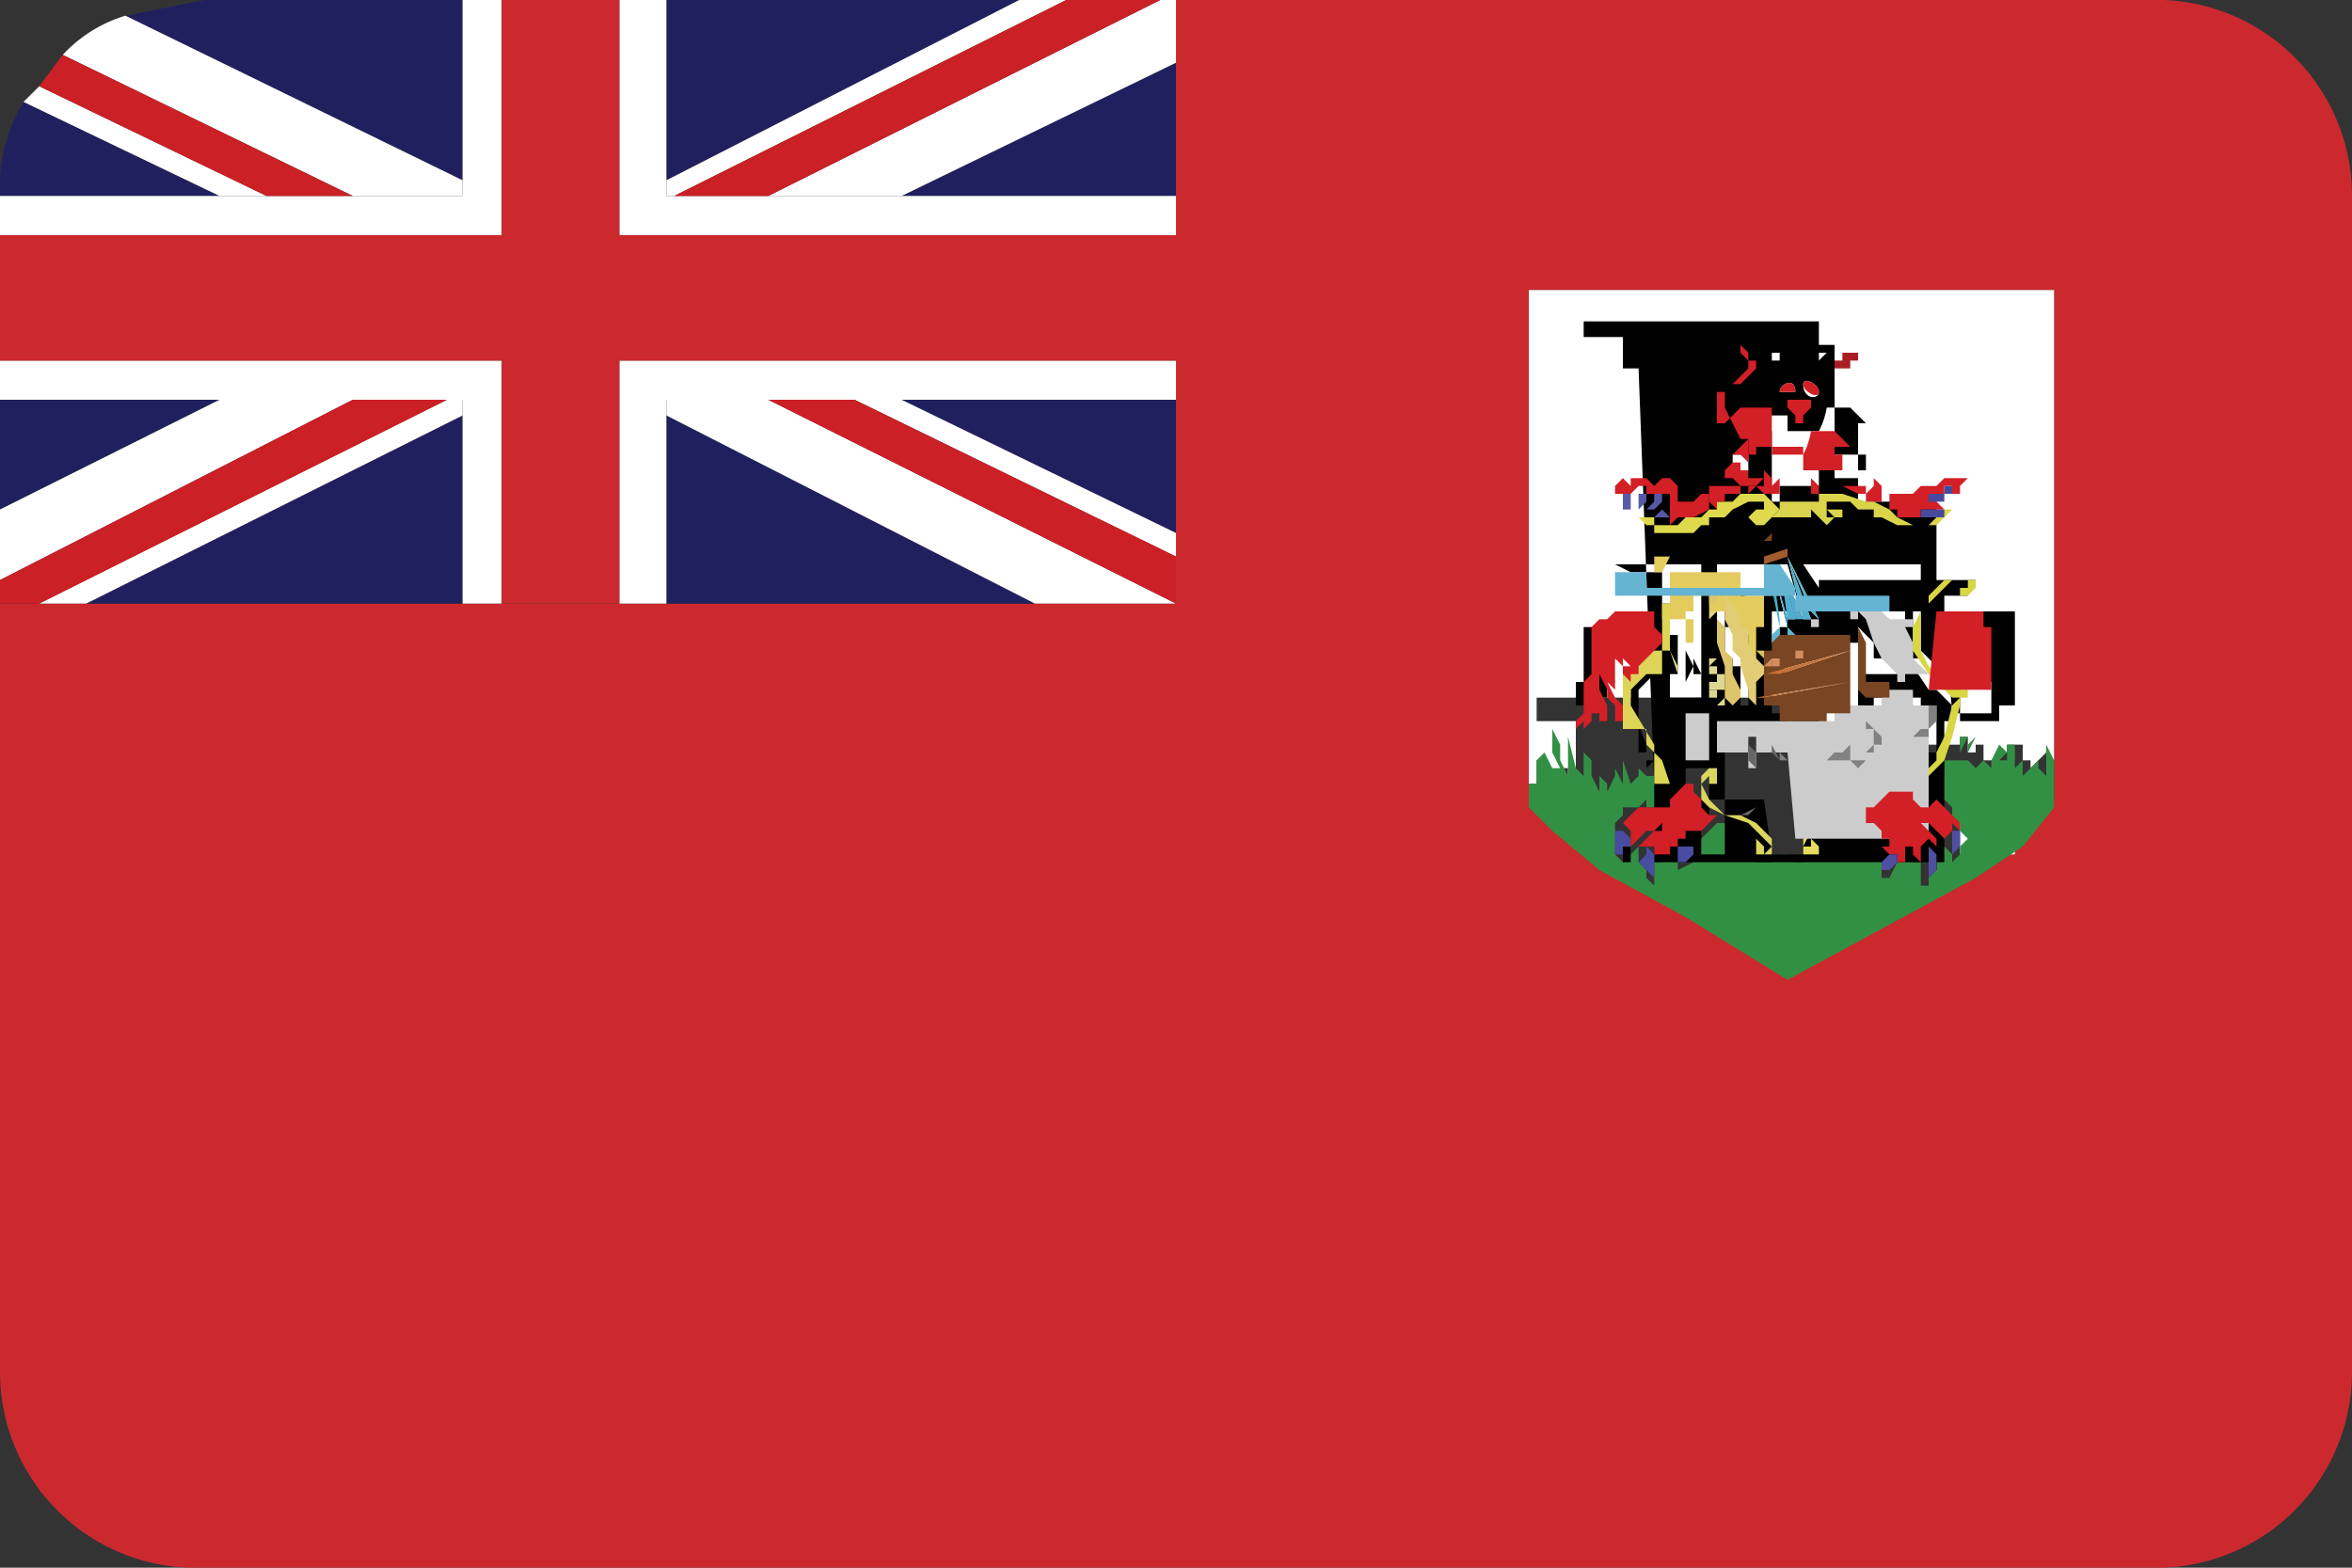 <svg xmlns="http://www.w3.org/2000/svg" viewBox="0 0 30 20"><rect x="0" y="0" width="30" height="20" fill="#333333" stroke="none"/><defs><style>.cls-1{fill:#cb292e;}.cls-2{fill:#21205f;}.cls-3{fill:#fff;}.cls-4{fill:#cb2026;}.cls-5{fill:#329044;}.cls-6{fill:#010101;}.cls-7{fill:#d31f26;}.cls-8{fill:#fffcfd;}.cls-9{fill:#a91e22;}.cls-10{fill:#5758a6;}.cls-11{fill:#dfda4d;}.cls-12{fill:#d9d34e;}.cls-13{fill:#dad44b;}.cls-14{fill:#48499d;}.cls-15{fill:#e4cb5e;}.cls-16{fill:#dcc56a;}.cls-17{fill:#e2cc75;}.cls-18{fill:#ddd458;}.cls-19{fill:#dbd55e;}.cls-20{fill:#e6dd5e;}.cls-21{fill:#d8d642;}.cls-22{fill:#cdcccc;}.cls-23{fill:#504ea0;}.cls-24{fill:#494ca0;}.cls-25{fill:#794522;}.cls-26{fill:#76411c;}.cls-27{fill:#a15b2c;}.cls-28{fill:#44b3cb;}.cls-29{fill:#51aece;}.cls-30{fill:#50afce;}.cls-31{fill:#51abce;}.cls-32{fill:#50b0ce;}.cls-33{fill:#50b3cd;}.cls-34{fill:#65b4d2;}.cls-35{fill:#676767;}.cls-36{fill:#818181;}.cls-37{fill:#989898;}.cls-38,.cls-40{fill:none;stroke-linecap:round;stroke-linejoin:round;stroke-width:0;}.cls-38{stroke:#e3d67e;}.cls-39{fill:#ddd791;}.cls-40{stroke:#fffcfd;}.cls-41{fill:#c87237;}.cls-42{fill:#d18d5f;}.cls-43{fill:#5eb8d3;}.cls-44{fill:#e3d67e;}.cls-45{fill:#d2c55f;}.cls-46{fill:#d2c75f;}.cls-47{fill:#d3c960;}</style></defs><title>bm</title><g id="Layer_81" data-name="Layer 81"><path class="cls-1" d="M27.4,0H15V7.7H0v9.8A2.5,2.5,0,0,0,2.6,20H27.4A2.5,2.5,0,0,0,30,17.5V2.5A2.5,2.5,0,0,0,27.4,0ZM26.2,10.2h0l-.4.5-.6.4-2.4,1.3-1.3-.8-1.1-.6-.6-.5-.3-.3h0V3.7h6.7Z"/><path class="cls-2" d="M5.9,0H2.6L1.6.2,5.9,2.3Z"/><polygon class="cls-2" points="15 2.5 15 0.8 11.5 2.5 15 2.5"/><polygon class="cls-2" points="0 5.1 0 6.5 2.8 5.1 0 5.1"/><polygon class="cls-2" points="1.1 7.7 5.9 7.7 5.9 5.3 1.1 7.7"/><polygon class="cls-2" points="15 6.8 15 5.1 11.5 5.1 15 6.8"/><path class="cls-2" d="M.3,1.3A2.1,2.1,0,0,0,0,2.5H2.8Z"/><polygon class="cls-2" points="13 0 8.5 0 8.5 2.3 13 0"/><polygon class="cls-2" points="8.5 7.7 13.2 7.7 8.5 5.3 8.5 7.7"/><path class="cls-3" d="M3.4,2.5.5,1.1l-.2.2L2.8,2.5Z"/><polygon class="cls-3" points="8.5 5.1 8.5 5.3 13.2 7.7 15 7.7 9.8 5.1 8.5 5.1"/><polygon class="cls-3" points="2.8 5.1 0 6.5 0 7.4 4.5 5.1 2.8 5.1"/><path class="cls-3" d="M5.9,2.5V2.3L1.6.2A1.8,1.8,0,0,0,.8.7L4.5,2.5Z"/><polygon class="cls-3" points="8.5 2.5 8.6 2.5 13.6 0 13 0 8.5 2.3 8.5 2.5"/><polygon class="cls-3" points="5.9 5.1 5.7 5.1 0.5 7.7 1.1 7.7 5.9 5.3 5.9 5.1"/><polygon class="cls-3" points="10.9 5.1 15 7.1 15 6.8 11.5 5.1 10.9 5.1"/><polygon class="cls-3" points="11.5 2.5 15 0.8 15 0 14.8 0 9.8 2.5 11.5 2.5"/><polygon class="cls-3" points="7.9 3 15 3 15 2.5 11.5 2.5 9.8 2.5 8.6 2.5 8.5 2.5 8.5 2.3 8.5 0 7.9 0 7.9 3"/><polygon class="cls-3" points="7.9 4.6 7.9 7.7 8.5 7.7 8.5 5.3 8.5 5.1 9.8 5.1 10.9 5.1 11.5 5.1 15 5.1 15 4.6 7.9 4.6"/><path class="cls-3" d="M6.4,3V0H5.9V2.5H0V3Z"/><polygon class="cls-3" points="4.5 5.1 5.7 5.1 5.9 5.1 5.9 5.3 5.9 7.7 6.4 7.7 6.4 4.6 0 4.6 0 5.1 2.8 5.1 4.5 5.1"/><polygon class="cls-1" points="6.4 4.6 6.4 7.7 7.9 7.7 7.9 4.6 15 4.6 15 3 7.9 3 7.9 0 6.4 0 6.4 3 0 3 0 4.6 6.4 4.6"/><polygon class="cls-4" points="5.7 5.1 4.5 5.1 0 7.4 0 7.7 0.5 7.7 5.7 5.1"/><polygon class="cls-4" points="9.8 5.1 15 7.7 15 7.1 10.9 5.1 9.8 5.1"/><polygon class="cls-4" points="9.8 2.5 14.8 0 13.6 0 8.6 2.5 9.8 2.5"/><path class="cls-4" d="M4.5,2.5.8.7l-.3.4L3.4,2.5Z"/><path class="cls-3" d="M19.5,10.2h0V10h.1V9.7h.1v.2h.1v.1h0v.1h.1V9.6h.1V9.5h-.1v.3h.1V9.5h0V10h.1V9.2h-.5V8.9h3.4v.2h.2v.2H24v.2h1v.2h0v.2h.1v.2h.4v.2h.2v.6H25v.4H25V9.4h.1v.2h.1V9.5h.1v.2h.2V9.4h0v.2h.1V9.5h.2v.2h.1V9.6h0v.2l.2-.2v.1h.1v.3h0V3.7H19.5Z"/><polygon class="cls-5" points="26.1 9.5 26.1 9.7 26.1 9.9 26 9.8 26 9.5 26 9.7 25.8 9.9 25.8 9.7 25.8 9.6 25.8 9.4 25.8 9.7 25.7 9.8 25.7 9.8 25.7 9.6 25.7 9.5 25.6 9.5 25.6 9.6 25.6 9.6 25.6 9.7 25.6 9.7 25.5 9.7 25.6 9.6 25.5 9.5 25.5 9.4 25.5 9.5 25.4 9.7 25.4 9.8 25.3 9.7 25.3 9.5 25.3 9.4 25.3 9.7 25.2 9.8 25.2 9.8 25.1 9.7 25.1 9.6 25.2 9.4 25.1 9.5 25.1 9.7 25 9.7 25 9.6 25.1 9.4 25 9.4 25 9.7 24.9 9.7 24.8 9.7 24.8 9.7 24.8 9.7 24.8 9.8 24.8 9.9 24.7 10 24.6 10 24.5 10.1 24.5 10.1 24.4 10.1 24.4 10.1 24.5 10.2 24.5 10.2 24.6 10.3 24.6 10.3 24.6 10.2 24.7 10.2 24.8 10.2 24.9 10.3 24.9 10.3 24.9 10.4 24.9 10.4 25 10.5 25 10.6 25.1 10.7 25 10.8 25 10.9 24.9 11 24.9 11 24.9 10.9 24.8 10.8 24.7 10.8 24.7 10.8 24.7 10.9 24.7 10.9 24.7 11 24.7 11.1 24.6 11.2 24.6 11.3 24.5 11.3 24.5 11.2 24.5 11.1 24.5 11 24.4 11 24.4 10.9 24.4 10.9 24.3 10.9 24.3 11 24.3 11 24.2 11 24.1 11.2 24 11.2 24 11.1 24 11 24 10.9 24 10.9 24 10.8 24.1 10.8 24 10.8 24 10.7 23.9 10.7 23.9 10.6 23.8 10.6 23.8 10.5 23.7 10.5 23.7 10.4 23.7 10.4 23.6 10.5 23.5 10.5 23.5 10.5 23.4 10.5 23.2 10.6 23.1 10.7 23.1 10.7 23.2 10.7 23.2 10.7 23.3 10.8 23.3 10.8 23.2 10.8 23.2 10.9 23.2 10.9 23.1 10.9 23 10.9 23 11 23 11 22.9 11 22.8 10.9 22.7 10.9 22.7 11 22.6 10.9 22.6 11 22.4 11 22.4 10.9 22.4 10.8 22.4 10.7 22.4 10.7 22.5 10.7 22.5 10.7 22.5 10.7 22.5 10.6 22.4 10.6 22.4 10.6 22.3 10.6 22.2 10.6 22.1 10.5 21.9 10.5 21.8 10.6 21.8 10.6 21.7 10.7 21.7 10.7 21.6 10.7 21.6 10.7 21.6 10.7 21.6 10.7 21.6 10.8 21.6 10.8 21.6 10.9 21.6 11 21.4 11.1 21.4 11.1 21.4 11.1 21.4 11 21.4 11 21.4 10.9 21.3 10.9 21.3 10.9 21.3 10.9 21.3 10.9 21.3 10.9 21.2 11 21.1 11 21.1 11 21.1 11.2 21.1 11.3 21 11.2 21 11.1 20.9 11 20.9 10.9 20.9 10.9 20.9 10.8 20.8 10.9 20.8 10.8 20.7 10.9 20.7 11 20.7 11 20.7 11 20.6 10.9 20.6 10.8 20.6 10.7 20.6 10.6 20.6 10.6 20.6 10.5 20.7 10.4 20.7 10.4 20.7 10.3 20.8 10.3 20.8 10.3 20.9 10.3 21 10.2 21 10.3 21.1 10.3 21.2 10.3 21.3 10.3 21.3 10.2 21.3 10.1 21.4 10.1 21.4 10 21.2 10 21.1 10 21.1 9.9 21 9.9 21 9.9 20.9 9.8 20.9 9.9 20.8 10 20.7 9.7 20.7 10 20.6 9.8 20.6 9.5 20.6 9.5 20.6 9.7 20.6 9.9 20.5 10.1 20.5 10 20.4 9.9 20.4 9.6 20.4 9.5 20.4 9.7 20.4 9.9 20.4 10.1 20.3 9.9 20.3 9.7 20.2 9.6 20.2 9.8 20.2 9.9 20.1 9.8 20 9.4 20 9.7 20 9.8 20 9.9 19.9 9.7 19.9 9.5 19.8 9.3 19.8 9.6 19.9 9.8 19.8 9.8 19.8 9.8 19.7 9.6 19.7 9.4 19.7 9.6 19.6 9.7 19.6 9.9 19.6 10 19.5 10 19.5 10.2 19.5 10.3 19.8 10.6 20.4 11.1 21.5 11.7 22.8 12.5 25.2 11.2 25.8 10.8 26.2 10.3 26.2 10.2 26.2 9.7 26.1 9.5"/><path class="cls-6" d="M21.1,10h0V11h3V11h.7V9.2h.6V8.7h-.2V8.3h-.4V7.4h-.1V7.1h0V6.4h-1V6.1h-.3V4.4h-.2V4.1H20.2v.2h.5v.4h.2Zm-.3.3h0Zm0,.5h-.1V11h.1Zm.3.2Zm.5-.1h0Zm.2-.4h0Zm.8.4h-.9V10h0v.2h.8ZM21.5,9.8h.3v.5h0v.2h-.3Zm.3-2.1Zm0-.1Zm0,.1Zm0,.1Zm0,0Zm1.3,0-.3-.7.4.8Zm.1.2Zm-.5-.8.3.7h-.1Zm.2.8h0Zm-.1,0-.2-.8.2.7Zm0,0h0Zm0,0Zm0-.1V7.2l.2.7ZM23,8Zm0-.1-.2-.8.3.8Zm.1.1h0Zm-.3-.9h0Zm-.2.1v.7h0V7.3Zm.1.8h0Zm0,.2h1v.8h-.3v.2h-.6V9.1h-.2V8.7h.2Zm1,.3V8h0l.2.2v.2h.3v.2h-.4V8.6Zm.2-.7h.4v.4l.2.2h-.4L24,8.4h0V7.9h.1Zm-.3.1h0Zm0-.1Zm0,.1Zm-.1,0Zm0,0h0Zm-.1,0h0Zm-.1.1Zm-.1-.1h0Zm-.9.1h0Zm0,0Zm0,.1h0Zm.1.1Zm.1.1Zm0,0Zm0-.1Zm-.1-.1Zm0,0Zm0-.1h0Zm-.1,0Zm0-.1Zm0,0Zm-.1-.1Zm-.1-.1Zm.1.1Zm0,0Zm0,.1h0Zm.1,0h0Zm-.1-.1Zm0,0Zm0-.1Zm0,0Zm-.1-.1h0Zm.1.3h.1v.4h0V9h-.1V8.5h-.1V7.9h0V7.6h.1ZM22,8h.1v.4H22V8.6h0V8h-.1V7.5h.1v.3Zm-.2-.1h0Zm0-.1Zm.1.2h0Zm0,0Zm-.1.1Zm0,0Zm0,.2Zm0-.2h0Zm.1,0Zm0,.1Zm0,.1Zm-.1.5h0Zm0,0h0Zm.1-.1h0Zm0-.1Zm0-.1Zm0,0Zm0-.1h0Zm-.1.3Zm0,.2h0Zm.1.1Zm0,0h0Zm0-.2h0Zm.1,0Zm0,.1Zm0,0h0Zm-.2-1.1Zm0-.1Zm0,0Zm0-.1h0Zm0,.3Zm0,0h0Zm0,.1Zm0,0Zm0,.2Zm0,.2Zm0,0h0Zm0,.1h0Zm0,.1h0ZM23,10.9H22V9.7h0V9.3h1.3V9.2h.6v.2h0V8.9h.6V9h.2v.2h0v.4H23Zm1.7-2.1h0Zm-1.1,1.6h-.1l-.3.2h-.1v.2h.7l.2-.2h-.1Zm.5.7Zm.6,0h-.1V11h.1Zm.3-.4h0Zm-.6-.5h-.5l.2-.2h.3Zm.4-2.4h.9V9h-.2V9h0v.2h-.1V9.1h-.5Zm.4-.4h-.4l-.2.2h-.1v.7l.2.2H25v.7h-.1l-.2.2h0l.2-.2h0V9h0l-.2-.2h-.1l-.2-.3V7.8h.1l.2-.2h.4Zm-.1-1.2h0Zm-1,.2h0Zm.9,0Zm-1.7.2Zm-.2-.1h0Zm-.6.1Zm-1.6-.1h0V6.3h0Zm.3-.1h0Zm.1.2ZM22.5,6Zm.6.3h0Zm1.4.3Zm.3-.1h0Zm.1,0V6.3h0Zm-1-.3Zm-.1,0h0Zm-.1-1.7Zm-1.5-.1h0Zm.6.7ZM22.7,5c0-.1.2-.2.2,0Zm.3-.1c0-.1.2,0,.2.1S23,5.1,23,4.9Zm-.9,0Zm-.1.8h.2V5.3h-.1v.2h.1l.2-.2h.4v.2h.4a1,1,0,0,0,.1-.3h.3l.2.2h-.2V5.1h0v.2h.1V6h.1V5.8h-.4V5.7h0V6h-.2v0h0v.2h-.5v.2h-.1V5.5H22Zm.1.1h.2v.2h-.2ZM22,6h0Zm-.2.2h0Zm-1.1.1h0Zm0,.2h0Zm-.1.7h3.9v.2H23.2V7.5l-.2-.3h-.2v0h0v.4h-.3v.2h.3V8h-.1v.2h-.1V7.8h-.1L22,7.4h-.1V7.2h-.2V8.9h-.2v0h-.2V8.6h.1V7.7h-.2V7.2h0V7.3h-.4Zm1.9-.3h0ZM20.6,8.7h-.1v.2h-.1V9h-.2v0h-.1V8.7h.1V8h.8V8h-.6v.2h0ZM21,9.8V9.6h-.1V9.2h0V8.8h0l.3-.3h.1V8.3h0V8h0V7.7h.1v.2h0v.2h-.1v.2H21l-.2.2h0V9l.2.5v.2h.1Z"/><path class="cls-7" d="M22.9,5c0-.2-.2-.1-.2,0Z"/><path class="cls-7" d="M23.2,5c0-.1-.2-.2-.2-.1S23.2,5.1,23.2,5Z"/><path class="cls-7" d="M22.3,4.5Zm.3,0Z"/><path class="cls-6" d="M22.6,4.6Zm.5,0Zm-.4-.1Z"/><polygon class="cls-8" points="22.7 4.6 22.7 4.6 22.8 4.6 22.8 4.6 22.8 4.6 22.8 4.6 22.7 4.6 22.7 4.5 22.7 4.5 22.7 4.5 22.6 4.5 22.6 4.6 22.7 4.6"/><polygon class="cls-8" points="23.2 4.6 23.3 4.5 23.3 4.5 23.2 4.5 23.2 4.5 23.2 4.5 23.2 4.5 23.2 4.5 23.2 4.6 23.1 4.6 23.1 4.6 23.1 4.6 23.1 4.6 23.2 4.6"/><polygon class="cls-7" points="22.2 4.9 22.2 4.9 22.3 4.8 22.3 4.8 22.3 4.8 22.4 4.7 22.4 4.8 22.4 4.8 22.4 4.7 22.5 4.7 22.4 4.7 22.4 4.7 22.4 4.6 22.4 4.6 22.3 4.6 22.3 4.5 22.3 4.5 22.3 4.5 22.2 4.4 22.2 4.4 22.2 4.5 22.2 4.5 22.2 4.5 22.2 4.5 22.2 4.5 22.3 4.6 22.3 4.6 22.3 4.6 22.3 4.6 22.3 4.7 22.3 4.7 22.3 4.7 22.2 4.8 22.2 4.8 22.1 4.9 22.1 4.9 22.1 4.9 22.1 4.8 22.1 4.8 22.1 4.8 22.1 4.8 22.1 4.9 22.1 4.9 22.1 4.9 22.2 4.9 22.2 4.9"/><polygon class="cls-9" points="23.5 4.5 23.5 4.6 23.5 4.6 23.4 4.6 23.4 4.7 23.4 4.7 23.5 4.7 23.5 4.7 23.5 4.7 23.6 4.7 23.6 4.7 23.6 4.7 23.6 4.7 23.6 4.6 23.7 4.6 23.7 4.6 23.7 4.6 23.7 4.5 23.7 4.5 23.7 4.5 23.6 4.5 23.5 4.5"/><polygon class="cls-7" points="22.7 5.2 22.8 5.2 22.8 5.2 22.8 5.2 22.9 5.3 22.9 5.3 22.9 5.4 22.9 5.4 23 5.4 23 5.3 23 5.3 23 5.3 23 5.2 23 5.3 23.1 5.2 23.1 5.2 23.1 5.2 23.1 5.1 23.1 5.1 23 5.1 23 5.1 22.9 5.1 22.9 5.1 22.8 5.1 22.8 5.1 22.8 5.2 22.7 5.2"/><path class="cls-7" d="M22.2,5.6h.1v.2h.1V5.7H23V6h0v0h.2V5.8h0V6h.4V6h-.1V5.8h-.1V5.5h0v.2h.2l-.2-.2h-.3a1,1,0,0,1-.1.3h-.4V5.2h-.4l-.2.2h-.1V5h.1v.2h0Z"/><polygon class="cls-7" points="20.7 6.3 20.7 6.3 20.8 6.3 20.8 6.3 20.8 6.3 20.9 6.2 21 6.2 21 6.2 21 6.3 21 6.3 21.1 6.3 21.1 6.3 21.1 6.3 21.2 6.3 21.2 6.3 21.3 6.3 21.3 6.3 21.3 6.4 21.2 6.4 21.2 6.4 21.3 6.4 21.3 6.5 21.2 6.5 21.2 6.5 21.3 6.5 21.3 6.6 21.3 6.6 21.3 6.7 21.3 6.7 21.4 6.6 21.5 6.6 21.6 6.6 21.8 6.5 21.8 6.4 21.8 6.4 21.8 6.3 21.7 6.3 21.6 6.4 21.4 6.4 21.4 6.3 21.4 6.2 21.3 6.1 21.3 6.1 21.2 6.1 21.2 6.1 21.1 6.2 21.1 6.2 21 6.1 20.9 6.1 20.9 6.1 20.8 6.1 20.8 6.2 20.8 6.2 20.7 6.1 20.7 6.1 20.6 6.2 20.6 6.2 20.6 6.2 20.6 6.3 20.6 6.3 20.6 6.3 20.7 6.3 20.7 6.3 20.7 6.3"/><polygon class="cls-10" points="20.8 6.5 20.8 6.4 20.8 6.3 20.8 6.3 20.7 6.3 20.7 6.4 20.7 6.4 20.7 6.4 20.7 6.5 20.8 6.5 20.8 6.5"/><polygon class="cls-10" points="21 6.3 21 6.3 20.9 6.3 20.9 6.3 20.9 6.5 20.9 6.5 21 6.4 21 6.3"/><polygon class="cls-10" points="21.2 6.3 21.2 6.3 21.1 6.3 21.1 6.4 21 6.5 21 6.5 21.1 6.5 21.2 6.4 21.2 6.4 21.2 6.3 21.2 6.3"/><polygon class="cls-10" points="21.1 6.6 21.1 6.6 21.1 6.6 21.2 6.6 21.2 6.6 21.3 6.6 21.3 6.6 21.3 6.6 21.2 6.5 21.2 6.5 21.1 6.6"/><polygon class="cls-11" points="22.5 6.5 22.4 6.5 22.4 6.5 22.4 6.5 22.3 6.6 22.4 6.7 22.4 6.7 22.5 6.7 22.5 6.7 22.6 6.6 22.7 6.5 22.6 6.4 22.6 6.4 22.5 6.3 22.5 6.3 22.3 6.3 22.2 6.3 22.2 6.3 22.1 6.4 22 6.4 21.9 6.4 21.9 6.5 21.9 6.5 21.8 6.5 21.7 6.6 21.6 6.6 21.5 6.6 21.4 6.7 21.3 6.7 21.2 6.7 21.2 6.7 21.1 6.7 21.1 6.6 21 6.6 21 6.6 20.9 6.6 20.9 6.6 20.9 6.6 21 6.7 21.1 6.7 21.1 6.8 21.2 6.8 21.3 6.8 21.4 6.8 21.5 6.8 21.6 6.8 21.7 6.7 21.7 6.7 21.8 6.7 21.8 6.6 21.9 6.6 22 6.6 22.1 6.5 22.3 6.4 22.4 6.4 22.5 6.4 22.5 6.4 22.5 6.5 22.5 6.5 22.5 6.6 22.5 6.6 22.5 6.6 22.5 6.5 22.5 6.5"/><polygon class="cls-7" points="21.8 6.4 21.9 6.5 21.9 6.4 21.9 6.4 22 6.4 22 6.4 22 6.3 22.1 6.3 22.1 6.3 22.2 6.3 22.2 6.3 22.2 6.2 22.1 6.2 22 6.2 22 6.2 21.9 6.2 21.9 6.2 21.8 6.2 21.8 6.3 21.8 6.4 21.8 6.4"/><polygon class="cls-7" points="22.2 6.2 22.3 6.2 22.3 6.2 22.4 6.2 22.5 6.1 22.5 6.1 22.5 6.1 22.4 6.1 22.3 6.1 22.3 6 22.2 6 22.2 6 22.2 5.9 22.2 5.9 22.1 5.9 22.1 5.9 22 6 22 6.1 22.1 6.1 22.2 6.2"/><polygon class="cls-7" points="22.2 5.8 22.3 5.9 22.3 5.9 22.3 5.7 22.3 5.7 22.3 5.7 22.3 5.6 22.3 5.6 22.2 5.7 22.1 5.8 22.1 5.8 22.1 5.8 22.1 5.8 22.1 5.8 22.2 5.8"/><polygon class="cls-7" points="22.5 6.1 22.5 6.2 22.4 6.2 22.4 6.2 22.3 6.2 22.3 6.3 22.4 6.2 22.5 6.3 22.5 6.3 22.6 6.3 22.7 6.3 22.8 6.3 22.7 6.3 22.7 6.2 22.7 6.2 22.7 6.1 22.6 6.2 22.6 6.1 22.6 6.1 22.6 6.1 22.5 6 22.5 6 22.5 6 22.5 6 22.5 6.1 22.5 6.1 22.5 6.1"/><polygon class="cls-12" points="23.1 6.4 22.7 6.4 22.7 6.5 22.6 6.6 22.7 6.6 22.8 6.6 22.9 6.6 22.9 6.6 23 6.6 23.1 6.6 23.1 6.6 23.1 6.5 23.1 6.5 23.1 6.4 23.1 6.4"/><polygon class="cls-7" points="23.2 6.3 23.2 6.2 23.2 6.2 23.2 6.2 23.1 6.1 23.1 6.1 23.1 6.2 23.1 6.3 23.2 6.3 23.2 6.3"/><polygon class="cls-7" points="23.8 6.2 23.7 6.2 23.6 6.2 23.6 6.2 23.6 6.2 23.5 6.2 23.7 6.3 23.7 6.3 23.8 6.3 23.8 6.3 23.8 6.2 23.8 6.1 23.8 6.1 23.8 6.2"/><polygon class="cls-7" points="23.8 6.3 23.8 6.3 23.8 6.4 23.8 6.4 24 6.4 24 6.3 24 6.3 24 6.2 24 6.2 23.9 6.1 23.9 6.2 23.9 6.2 23.8 6.3 23.8 6.3"/><polygon class="cls-7" points="24.1 6.5 24.2 6.5 24.2 6.6 24.2 6.6 24.3 6.6 24.3 6.6 24.4 6.6 24.5 6.6 24.5 6.6 24.5 6.5 24.5 6.5 24.5 6.5 24.5 6.5 24.5 6.4 24.5 6.4 24.5 6.5 24.6 6.5 24.6 6.5 24.7 6.5 24.7 6.5 24.8 6.5 24.8 6.5 24.7 6.4 24.7 6.4 24.6 6.4 24.6 6.3 24.7 6.3 24.7 6.3 24.8 6.3 24.8 6.3 24.8 6.2 24.9 6.2 24.9 6.2 24.9 6.3 24.9 6.3 25 6.3 25 6.3 25 6.3 25 6.3 25 6.3 25 6.2 25.1 6.1 25.1 6.2 25.1 6.1 25.1 6.1 25 6.1 24.9 6.1 24.8 6.1 24.7 6.2 24.6 6.2 24.6 6.2 24.5 6.2 24.4 6.3 24.4 6.3 24.2 6.3 24.1 6.3 24.1 6.4 24.1 6.4 24.1 6.5 24.1 6.5"/><polygon class="cls-13" points="23.3 6.4 23.4 6.4 23.4 6.4 23.5 6.4 23.6 6.4 23.7 6.5 23.7 6.5 23.8 6.5 23.9 6.5 23.9 6.6 24 6.6 24.2 6.7 24.3 6.7 24.4 6.7 24.6 6.7 24.7 6.7 24.7 6.7 24.7 6.7 24.8 6.6 24.9 6.5 24.9 6.5 24.8 6.5 24.7 6.6 24.7 6.6 24.6 6.7 24.5 6.7 24.4 6.7 24.4 6.7 24.2 6.6 24.1 6.5 23.9 6.4 23.8 6.4 23.5 6.3 23.4 6.3 23.3 6.3 23.2 6.3 23.2 6.4 23.1 6.4 23.1 6.5 23.2 6.6 23.2 6.6 23.3 6.7 23.4 6.6 23.5 6.6 23.5 6.5 23.4 6.5 23.3 6.5 23.3 6.5 23.3 6.5 23.4 6.6 23.4 6.5 23.4 6.5 23.4 6.6 23.3 6.6 23.3 6.6 23.3 6.5 23.3 6.5 23.3 6.4"/><polygon class="cls-14" points="24.6 6.6 24.6 6.6 24.7 6.6 24.8 6.6 24.8 6.5 24.7 6.5 24.6 6.5 24.6 6.5 24.5 6.5 24.5 6.6 24.5 6.6 24.6 6.6 24.6 6.6"/><path class="cls-14" d="M25,6.2Z"/><polygon class="cls-14" points="24.9 6.4 24.9 6.3 24.9 6.3 24.9 6.2 24.8 6.2 24.8 6.3 24.9 6.3 24.9 6.5 24.9 6.4 24.9 6.4"/><polygon class="cls-14" points="24.8 6.4 24.8 6.3 24.8 6.3 24.7 6.3 24.7 6.3 24.6 6.3 24.6 6.4 24.7 6.4 24.8 6.4 24.8 6.5 24.8 6.5 24.8 6.4 24.8 6.4"/><path class="cls-15" d="M21.3,7.1h-.2v.2h.2v.4h-.1v.2h.2v0h.2V7.6h.2v.2H22l.2.3h.1v.4h.1V8h.1V7.6h-.3V7.3h-1Zm-.1.3h0Zm.2,1.1v.1h0Zm1.1-.4v0Zm-.9-.3h0V7.4h0V8h0v.2h-.1V8.4h0V8.3h0V7.8h0Z"/><polygon class="cls-16" points="21.9 7.6 21.8 7.5 21.8 7.7 21.9 7.7 21.9 7.8 21.9 7.9 21.9 8 21.9 8.2 22 8.5 22 8.6 22 8.8 22 8.9 22 8.9 22.1 9 22.1 9 22.1 9 22.2 8.9 22.2 8.9 22.2 8.8 22.1 8.6 22.1 8.4 22 8.3 22 8.2 22 8.1 22 8 21.9 7.9 21.9 7.6"/><polygon class="cls-17" points="22 7.6 22 7.5 21.9 7.5 21.9 7.5 22 7.6 22 7.8 22 7.9 22.1 8.1 22.1 8.3 22.2 8.4 22.2 8.5 22.3 8.8 22.3 8.9 22.4 9 22.4 9 22.4 8.8 22.4 8.7 22.5 8.6 22.5 8.6 22.5 8.5 22.4 8.4 22.3 8.2 22.3 8 22.2 8 22.2 7.9 22.1 7.7 22 7.6"/><path class="cls-18" d="M21.3,10h-.2V9.5L20.8,9V8.8h0l.2-.2h.2V8.3h.1V8h0V7.7h-.1v.2h0v.2h0v.2H21l-.3.3h0V9h0v.3H21v.2l.2.2Z"/><polygon class="cls-19" points="22.5 10.6 22.4 10.5 22.2 10.4 22 10.4 21.9 10.3 21.8 10.2 21.7 10 21.8 9.9 21.8 9.9 21.9 9.9 21.8 9.9 21.8 9.9 21.8 10 21.9 10 21.9 9.9 21.9 9.9 21.9 9.8 21.9 9.8 21.8 9.8 21.7 9.9 21.7 9.9 21.7 10 21.7 10.2 21.8 10.3 22 10.4 22.3 10.5 22.4 10.6 22.5 10.7 22.6 10.8 22.5 10.9 22.5 10.9 22.5 10.8 22.5 10.8 22.5 10.8 22.5 10.8 22.4 10.7 22.4 10.8 22.4 10.9 22.4 10.9 22.5 10.9 22.6 10.9 22.6 10.9 22.6 10.8 22.6 10.7 22.5 10.6"/><polygon class="cls-20" points="23.9 10.1 24 10 23.9 9.9 23.9 9.9 23.8 9.9 23.7 9.9 23.7 10 23.8 10 23.9 10 23.9 9.9 23.8 9.9 23.9 9.9 23.9 10 23.9 10.1 23.7 10.3 23.4 10.4 23.2 10.5 23.1 10.6 23 10.7 23 10.7 23 10.8 23 10.9 23.1 10.9 23.2 10.9 23.2 10.8 23.2 10.8 23.1 10.7 23.1 10.7 23.1 10.8 23.1 10.8 23.1 10.9 23.1 10.8 23 10.8 23.1 10.6 23.2 10.6 23.5 10.4 23.6 10.4 23.8 10.2 23.9 10.1"/><polygon class="cls-21" points="25 7.4 24.9 7.4 24.8 7.4 24.6 7.6 24.6 7.7 24.5 7.8 24.4 8 24.4 8.3 24.6 8.6 24.7 8.7 24.9 8.9 25 8.9 24.9 9 24.8 9.4 24.7 9.6 24.7 9.7 24.5 9.9 24.3 10 24.1 10 24 9.9 24 9.9 24 9.8 24.1 9.8 24.1 9.8 24.1 9.8 24.1 9.8 24.2 9.7 24.1 9.7 24.1 9.7 24 9.7 24 9.7 24 9.8 24 9.9 24 10 24.1 10 24.2 10.1 24.4 10 24.5 10 24.7 9.8 24.8 9.7 24.9 9.4 25 9 25 8.9 25.1 8.9 25.1 8.8 25 8.8 24.9 8.7 24.8 8.7 24.6 8.5 24.5 8.3 24.5 8.1 24.5 7.8 24.6 7.7 24.8 7.5 24.9 7.4 25.1 7.4 25.1 7.5 25.1 7.5 25.1 7.5 25 7.5 25 7.6 25 7.6 25.1 7.6 25.2 7.5 25.2 7.4 25.1 7.4 25 7.4"/><polygon class="cls-22" points="23.5 7.7 23.4 7.7 23.3 7.8 23.3 7.8 23.2 7.8 23.2 7.8 23.3 7.8 23.3 7.8 23.4 7.8 23.4 7.8 23.4 7.8 23.5 7.8 23.5 7.8 23.6 7.8 23.6 7.8 23.6 7.7 23.5 7.7 23.5 7.7"/><polygon class="cls-14" points="25 6.4 25 6.4 25 6.4 25 6.4 25 6.4"/><polygon class="cls-22" points="23.8 7.7 23.7 7.7 23.7 7.7 23.7 7.8 23.7 7.8 23.7 7.8 23.8 7.9 23.9 8.2 24 8.4 24 8.4 24.2 8.6 24.2 8.7 24.2 8.7 24.3 8.7 24.3 8.6 24.4 8.6 24.4 8.6 24.5 8.6 24.6 8.6 24.4 8.4 24.4 8.2 24.3 8 24.4 8 24.4 8 24.4 7.9 24.3 7.9 24.3 7.9 24.3 7.9 24.2 7.9 24.2 7.9 24.2 7.9 24.1 7.9 24 7.8 24 7.8 23.9 7.8 23.8 7.8 23.8 7.8 23.8 7.7"/><path class="cls-22" d="M22.9,10.7h1.7V9.3h0V9h-.2V8.8H24v.2h0V9h-.6v.2H21.9v.2h0v.2h.9Zm1.4-1.4h0Zm-.9.3h0Zm-.7,0h0Zm0,.1h-.1Zm-.4-.3h0Zm.1.4h-.1V9.4h.1Zm0,.5h0Zm.5.6h0Z"/><path class="cls-22" d="M21.5,9.7h.3V9.6h0V9.1h-.3Zm-.3-.1Zm.1.1h0Z"/><polygon class="cls-8" points="24.7 8.8 24.7 8.8 24.7 8.8 24.7 8.8 24.7 8.7 24.7 8.8 24.7 8.8 24.7 8.8 24.7 8.8"/><path class="cls-7" d="M24.7,7.8h.6v.2h.1V9.1h0V8.8h.2V8.8h-1Z"/><polygon class="cls-7" points="20.7 8.7 20.6 8.6 20.6 8.4 20.7 8.5 20.7 8.6 20.7 8.6 20.8 8.7 20.8 8.6 20.8 8.6 20.8 8.5 20.7 8.5 20.7 8.4 20.8 8.5 20.8 8.6 20.9 8.6 20.9 8.5 21 8.4 21 8.4 20.9 8.4 20.9 8.4 20.8 8.3 20.8 8.2 20.8 8.3 20.8 8.3 20.9 8.4 20.9 8.4 21 8.4 21.1 8.3 21.2 8.2 21.2 8.1 21.1 8 21.1 7.8 21.1 7.8 21 7.8 20.8 7.8 20.8 7.8 20.7 7.8 20.6 7.8 20.5 7.9 20.5 7.9 20.4 7.9 20.3 8 20.3 8.2 20.3 8.2 20.3 8.3 20.3 8.4 20.3 8.5 20.3 8.6 20.2 8.7 20.2 8.9 20.2 9.1 20.2 9.1 20.1 9.2 20.1 9.3 20.2 9.2 20.2 9.2 20.2 9.3 20.3 9.2 20.3 9.2 20.3 9.2 20.3 9.1 20.3 8.8 20.3 9.1 20.4 9.1 20.4 9.1 20.4 9 20.4 9.1 20.4 9.2 20.5 9.2 20.5 9.1 20.5 9 20.4 8.8 20.4 8.6 20.5 8.8 20.5 8.9 20.6 9 20.6 9.1 20.6 9.2 20.7 9.2 20.7 9.1 20.6 9.1 20.7 9.1 20.7 9 20.6 8.9 20.6 8.9 20.5 8.7 20.6 8.8 20.6 8.8 20.6 8.8 20.6 8.7 20.6 8.6 20.7 8.7 20.7 8.7"/><polygon class="cls-7" points="24.3 10.1 24.2 10.1 24.1 10.1 23.9 10.3 23.8 10.3 23.8 10.4 23.8 10.4 23.8 10.5 23.9 10.5 23.9 10.5 24 10.6 24 10.7 24.1 10.7 24.1 10.8 24 10.8 24.1 10.9 24.1 10.9 24.2 10.9 24.2 10.9 24.2 11 24.2 11 24.3 11 24.3 10.9 24.3 10.8 24.3 10.8 24.3 10.7 24.3 10.8 24.4 10.8 24.4 10.8 24.4 10.9 24.5 11 24.5 11 24.5 11 24.5 10.9 24.5 10.8 24.6 10.7 24.6 10.7 24.6 10.7 24.7 10.8 24.7 10.8 24.7 10.8 24.7 10.7 24.6 10.6 24.6 10.6 24.5 10.5 24.5 10.4 24.5 10.5 24.6 10.5 24.7 10.6 24.7 10.6 24.8 10.7 24.8 10.8 24.8 10.7 24.9 10.6 24.9 10.5 24.9 10.5 25 10.6 25 10.5 24.9 10.4 24.8 10.3 24.8 10.3 24.7 10.2 24.6 10.3 24.6 10.3 24.6 10.3 24.5 10.3 24.4 10.2 24.4 10.2 24.4 10.1 24.3 10.1"/><polygon class="cls-23" points="24.7 10.9 24.6 10.8 24.6 10.8 24.6 10.9 24.6 11 24.6 11 24.6 11.2 24.7 11.1 24.7 11 24.7 10.9 24.7 10.9"/><polygon class="cls-23" points="25 10.6 24.9 10.6 24.9 10.7 24.9 10.8 24.9 10.8 24.9 10.9 24.9 11 24.9 10.9 25 10.8 25 10.7 25 10.7 25 10.6 25 10.6"/><polygon class="cls-23" points="24.2 10.9 24.1 10.9 24.1 10.9 24 11 24 11.1 24 11.1 24.1 11.1 24.1 11.1 24.2 11 24.2 10.9 24.2 10.9"/><polygon class="cls-24" points="21.5 10.8 21.4 10.8 21.4 10.8 21.4 10.9 21.4 10.9 21.4 11 21.4 11 21.5 11 21.6 10.9 21.6 10.8 21.5 10.8 21.5 10.8"/><polygon class="cls-24" points="21 10.8 21 10.8 21 10.9 20.9 11 20.9 11 21 11.1 21.1 11.2 21.1 11.1 21.1 11.1 21.1 11 21.1 11 21.1 10.9 21.1 10.9 21 10.8"/><polygon class="cls-24" points="20.7 10.6 20.7 10.6 20.6 10.6 20.6 10.7 20.6 10.8 20.6 10.9 20.7 10.9 20.7 11 20.7 10.8 20.7 10.8 20.8 10.8 20.8 10.7 20.8 10.7 20.7 10.6"/><path class="cls-24" d="M20.8,10.3h0Z"/><polygon class="cls-7" points="21.7 10.3 21.7 10.2 21.7 10.2 21.6 10.1 21.6 10.1 21.6 10 21.5 10 21.4 10.1 21.3 10.2 21.3 10.3 21.2 10.3 21.2 10.3 21.1 10.3 21 10.3 20.9 10.3 20.9 10.3 20.8 10.4 20.8 10.4 20.7 10.5 20.6 10.5 20.7 10.5 20.7 10.5 20.8 10.6 20.8 10.6 20.8 10.7 20.8 10.8 20.8 10.8 20.9 10.7 21 10.6 21.1 10.6 21.2 10.5 21.2 10.6 21.2 10.6 21.1 10.6 21.1 10.6 21 10.7 20.9 10.8 20.9 10.8 21 10.8 21.1 10.8 21.1 10.8 21.1 10.9 21.2 10.9 21.3 10.9 21.3 10.9 21.3 10.8 21.3 10.8 21.3 10.8 21.3 10.7 21.3 10.7 21.3 10.8 21.3 10.8 21.4 10.8 21.4 10.7 21.5 10.7 21.6 10.7 21.5 10.7 21.5 10.6 21.6 10.6 21.7 10.6 21.8 10.5 21.9 10.4 21.8 10.4 21.7 10.3"/><path class="cls-25" d="M22.6,8.3h-.1V9h.2v.2h.6V9.1h.3V8.1H22.6Zm-.1.2h0Zm.1.8h0Zm-.1-.4h-.1l1.2-.2Zm1.1-.7Zm-.1,0h0Zm-.1,0Zm-.1,0Zm-.1.1Zm-.1,0h0Zm-.2,0h0Zm0,.1h0Zm-.1,0Zm.8-.1-.9.3h-.2Zm-.9.1Zm0,.1h0Z"/><path class="cls-25" d="M23.8,8.9h.3V8.7h-.3V8.2L23.7,8h0v.5h0v.3Zm.3-.4h0Z"/><polygon class="cls-26" points="22.5 6.9 22.6 6.9 22.6 6.8 22.5 6.9"/><polygon class="cls-27" points="22.5 7.2 22.8 7.1 22.8 7 22.5 7.1 22.5 7.2"/><polygon class="cls-28" points="22.7 8 22.7 8 22.7 7.9 22.6 7.2 22.6 7.3 22.6 7.5 22.7 8"/><polygon class="cls-29" points="22.6 7.2 22.8 8 22.8 7.9 22.6 7.2"/><polygon class="cls-30" points="22.7 7.2 22.8 7.9 22.9 7.9 22.7 7.2"/><polygon class="cls-31" points="23 7.9 22.7 7.2 22.9 7.9 23 7.9"/><polygon class="cls-32" points="22.8 7.1 23 7.9 23.1 7.9 22.8 7.1"/><polygon class="cls-33" points="22.8 7.1 23.1 7.8 23.2 7.9 22.8 7.1"/><path class="cls-34" d="M20.6,7.3H21v.2h1.5V7.2h0v0h.2l.2.3v.3h1.2V7.6H20.6Z"/><polygon class="cls-8" points="21.3 9.5 21.2 9.5 21.2 9.6 21.2 9.6 21.2 9.5 21.3 9.5"/><polygon class="cls-8" points="21.3 9.4 21.3 9.5 21.3 9.5 21.3 9.4"/><polygon class="cls-8" points="21.3 9.7 21.2 9.6 21.2 9.6 21.3 9.7"/><polygon class="cls-8" points="21.3 9.5 21.3 9.5 21.3 9.5 21.3 9.5"/><polygon class="cls-8" points="21.2 9.6 21.2 9.7 21.2 9.6 21.2 9.6"/><polygon class="cls-35" points="22.6 9.6 22.7 9.7 22.6 9.5 22.6 9.5 22.6 9.6"/><polygon class="cls-36" points="22.7 9.7 22.8 9.7 22.7 9.6 22.6 9.5 22.7 9.6 22.7 9.7"/><path class="cls-35" d="M22.4,9.4h0Z"/><polygon class="cls-35" points="22.5 9.8 22.4 9.8 22.4 9.7 22.4 9.6 22.3 9.5 22.3 9.4 22.4 9.4 22.4 9.4 22.3 9.4 22.3 9.6 22.3 9.7 22.4 9.8 22.4 9.8 22.4 9.8 22.5 9.8 22.5 9.8"/><polygon class="cls-36" points="23.5 9.7 23.5 9.6 23.5 9.6 23.5 9.7 23.6 9.7 23.6 9.7 23.6 9.7 23.7 9.8 23.8 9.7 23.8 9.6 23.9 9.6 23.9 9.6 23.9 9.5 24 9.5 24 9.5 24 9.4 23.9 9.3 23.9 9.3 23.8 9.2 23.8 9.3 23.9 9.3 23.9 9.4 23.9 9.5 23.9 9.5 23.8 9.6 23.8 9.7 23.7 9.7 23.6 9.7 23.6 9.7 23.6 9.6 23.6 9.6 23.6 9.6 23.6 9.5 23.5 9.6 23.4 9.6 23.3 9.7 23.4 9.7 23.5 9.7"/><polygon class="cls-36" points="24.3 9.4 24.4 9.4 24.5 9.4 24.6 9.4 24.6 9.3 24.7 9.2 24.7 9.1 24.7 9.1 24.7 9 24.6 9 24.6 9 24.6 9.1 24.6 9.1 24.6 9.1 24.6 9.1 24.6 9.2 24.6 9.3 24.6 9.3 24.6 9.3 24.6 9.3 24.6 9.3 24.5 9.3 24.4 9.4 24.4 9.4 24.3 9.4 24.3 9.3 24.3 9.2 24.3 9.2 24.3 9.3 24.3 9.3 24.3 9.4 24.3 9.4"/><polygon class="cls-35" points="22.2 10.4 22.2 10.4 22.3 10.4 22.3 10.4 22.4 10.3 22.5 10.3 22.4 10.3 22.2 10.4"/><path class="cls-37" d="M22.7,10.8h0Z"/><polygon class="cls-8" points="21.2 7.3 21.2 7.4 21.2 7.5 21.2 7.4 21.2 7.3"/><polygon class="cls-8" points="21.2 7.3 21.2 7.3 21.2 7.3 21.2 7.3"/><polygon class="cls-8" points="21.2 7.3 21.2 7.3 21.2 7.2 21.2 7.3"/><polygon class="cls-6" points="21.6 8.2 21.6 8.1 21.6 8 21.6 8 21.6 8 21.6 8.3 21.6 8.2"/><polygon class="cls-6" points="21.6 8.5 21.5 8.3 21.5 8.7 21.6 8.5 21.6 8.4 21.6 8.6 21.7 8.6 21.6 8.4 21.6 8.3 21.6 8.3 21.6 8.5"/><polygon class="cls-6" points="21.6 8 21.6 7.2 21.6 7.4 21.6 7.4 21.6 7.6 21.6 7.7 21.6 7.8 21.5 7.7 21.6 7.8 21.6 8"/><line class="cls-38" x1="22.5" y1="8.1" x2="22.4" y2="7.6"/><polygon class="cls-39" points="21.4 8.5 21.4 8.6 21.3 8.3 21.4 8.5"/><polygon class="cls-39" points="21.4 8.6 21.4 8.6 21.4 8.7 21.4 8.6"/><line class="cls-40" x1="23.3" y1="9.2" x2="22.6" y2="9.3"/><polygon class="cls-41" points="22.5 8.9 23.6 8.7 22.4 8.9 22.5 8.9"/><polygon class="cls-41" points="22.7 8.6 23.6 8.3 22.5 8.6 22.7 8.6"/><polygon class="cls-42" points="22.6 8.4 22.5 8.5 22.5 8.5 22.6 8.5 22.6 8.4"/><polygon class="cls-42" points="22.6 8.5 22.7 8.5 22.7 8.4 22.6 8.4 22.6 8.5"/><polygon class="cls-42" points="22.7 8.4 22.7 8.4 22.7 8.5 22.7 8.5 22.7 8.4"/><polygon class="cls-42" points="22.8 8.4 22.8 8.4 22.8 8.5 22.8 8.5 22.8 8.4"/><polygon class="cls-42" points="22.9 8.3 22.9 8.4 22.9 8.4 22.9 8.4 22.9 8.3"/><polygon class="cls-42" points="23 8.3 22.9 8.3 22.9 8.4 23 8.4 23 8.3"/><polygon class="cls-42" points="23.1 8.4 23.1 8.3 23.1 8.3 23.1 8.4 23.1 8.4"/><polygon class="cls-42" points="23.2 8.3 23.2 8.3 23.2 8.4 23.2 8.4 23.2 8.3"/><polygon class="cls-42" points="23.3 8.2 23.3 8.2 23.3 8.3 23.3 8.3 23.3 8.2"/><polygon class="cls-42" points="23.4 8.2 23.4 8.2 23.4 8.3 23.4 8.3 23.4 8.2"/><polygon class="cls-42" points="23.5 8.3 23.5 8.2 23.5 8.2 23.5 8.3 23.5 8.3"/><polygon class="cls-42" points="23.6 8.2 23.6 8.2 23.6 8.3 23.6 8.2 23.6 8.2"/><polygon class="cls-43" points="22.6 8.2 22.7 8.1 22.7 8 22.6 8.1 22.6 8.2"/><rect class="cls-43" x="22.7" y="8" height="0.08"/><polygon class="cls-43" points="22.8 8 22.8 8 22.8 8.1 22.9 8.1 22.8 8"/><polygon class="cls-43" points="22.9 8.1 22.9 8 22.9 8 22.9 8.1 22.9 8.1"/><polygon class="cls-43" points="23 8 23 8 23 8.1 23 8.1 23 8"/><polygon class="cls-43" points="23.1 7.9 23.1 8 23.1 8 23.1 8 23.1 7.9"/><polygon class="cls-22" points="23.1 8 23.2 8 23.2 7.9 23.1 7.9 23.1 8"/><rect class="cls-22" x="23.2" y="7.9" height="0.05"/><polygon class="cls-22" points="23.3 7.9 23.3 8 23.3 8 23.3 7.9 23.3 7.9"/><polygon class="cls-22" points="23.4 8 23.4 8 23.4 7.9 23.4 7.9 23.4 8"/><polygon class="cls-22" points="23.4 7.9 23.4 7.9 23.5 7.9 23.5 7.9 23.4 7.9"/><polygon class="cls-22" points="23.5 7.9 23.5 7.9 23.5 7.9 23.5 7.9 23.5 7.9"/><polygon class="cls-22" points="23.6 7.9 23.6 7.9 23.6 7.9 23.6 7.8 23.6 7.9"/><polygon class="cls-22" points="23.6 7.8 23.6 7.9 23.7 7.9 23.7 7.8 23.6 7.8"/><line class="cls-40" x1="23.7" y1="8.6" x2="24.1" y2="8.5"/><polygon class="cls-39" points="21.9 9.1 21.9 9.1 21.9 9 21.9 9.1 21.9 9.1 21.9 9.1"/><polygon class="cls-39" points="21.9 9 21.9 9 21.9 9 21.9 9 21.8 9 21.9 9 21.9 9"/><polygon class="cls-39" points="22 9 22 9 22 8.9 21.9 9 22 9 22 9"/><polygon class="cls-39" points="22 8.9 22 8.9 22 8.9 21.9 8.9 21.9 8.9 22 8.9"/><polygon class="cls-39" points="21.8 8.9 21.9 8.9 21.9 8.9 21.8 8.9 21.8 8.9 21.8 8.9"/><polygon class="cls-39" points="21.9 8.8 21.9 8.8 21.8 8.8 21.8 8.9 21.9 8.9 21.9 8.8"/><polygon class="cls-39" points="21.9 8.8 21.9 8.8 22 8.8 22 8.8 22 8.8 21.9 8.8"/><polygon class="cls-39" points="21.9 8.8 21.9 8.7 21.9 8.7 21.8 8.7 21.8 8.8 21.9 8.8 21.9 8.8"/><polygon class="cls-39" points="22 8.7 22 8.7 21.9 8.7 21.9 8.8 22 8.8 22 8.7"/><polygon class="cls-39" points="21.8 8.7 21.8 8.7 21.9 8.7 21.9 8.7 21.8 8.7"/><polygon class="cls-39" points="22 8.6 21.9 8.6 21.9 8.6 21.9 8.7 22 8.7 22 8.6"/><polygon class="cls-39" points="21.9 8.6 21.9 8.6 22 8.6 21.9 8.6 21.9 8.6"/><polygon class="cls-39" points="21.9 8.6 21.8 8.6 21.8 8.6 21.8 8.6 21.9 8.6"/><polygon class="cls-39" points="21.9 8.5 21.8 8.5 21.8 8.6 21.9 8.6 21.9 8.5"/><polygon class="cls-39" points="21.9 8.5 21.9 8.5 22 8.5 21.9 8.5 21.9 8.5"/><polygon class="cls-39" points="21.9 8.4 21.8 8.4 21.8 8.5 21.8 8.5 21.9 8.4"/><polygon class="cls-39" points="21.9 8.4 21.9 8.5 21.9 8.5 21.9 8.4 21.9 8.4 21.9 8.4"/><polygon class="cls-39" points="21.8 8.4 21.8 8.4 21.8 8.4 21.8 8.4 21.8 8.4"/><polygon class="cls-44" points="21.9 8.3 21.9 8.3 21.9 8.4 21.9 8.4 21.9 8.3"/><polygon class="cls-44" points="21.9 8.3 21.9 8.3 21.9 8.3 21.9 8.3 21.9 8.3"/><polygon class="cls-44" points="21.8 8.3 21.8 8.3 21.8 8.3 21.8 8.3 21.8 8.3"/><polygon class="cls-44" points="21.8 8.2 21.8 8.2 21.8 8.2 21.8 8.2 21.8 8.3 21.8 8.2"/><polygon class="cls-44" points="21.9 8.2 21.9 8.2 21.9 8.2 21.9 8.2 21.9 8.2 21.9 8.2 21.9 8.2"/><path class="cls-44" d="M21.8,8.2Z"/><path class="cls-44" d="M21.9,8.2h0Z"/><path class="cls-44" d="M21.8,8.1Z"/><path class="cls-44" d="M21.9,8.1Z"/><polygon class="cls-44" points="21.8 8 21.8 8 21.8 8 21.8 8.1 21.8 8.1 21.8 8"/><path class="cls-44" d="M21.8,8Z"/><path class="cls-44" d="M21.8,8Z"/><path class="cls-44" d="M21.8,7.9h0Z"/><polygon class="cls-44" points="21.8 7.9 21.8 7.9 21.8 7.9 21.8 7.9 21.8 7.9 21.8 7.9"/><polygon class="cls-44" points="21.9 7.9 21.8 7.9 21.8 7.9 21.9 7.9 21.9 7.9"/><polygon class="cls-44" points="21.8 7.9 21.8 7.8 21.8 7.8 21.8 7.9 21.8 7.9"/><polygon class="cls-44" points="21.9 7.8 21.8 7.8 21.8 7.8 21.8 7.8 21.8 7.9 21.9 7.8 21.9 7.8"/><polygon class="cls-44" points="21.8 7.8 21.8 7.8 21.8 7.8 21.8 7.8 21.8 7.8 21.8 7.8"/><polygon class="cls-44" points="21.8 7.8 21.8 7.8 21.8 7.8 21.8 7.8 21.8 7.8 21.8 7.8"/><polygon class="cls-44" points="21.8 7.7 21.8 7.7 21.8 7.8 21.8 7.8 21.8 7.7 21.8 7.7"/><polygon class="cls-44" points="21.8 7.7 21.8 7.7 21.8 7.7 21.8 7.7 21.8 7.7"/><path class="cls-44" d="M21.8,7.7Z"/><polygon class="cls-44" points="21.8 7.7 21.8 7.7 21.8 7.7 21.8 7.7 21.8 7.7"/><polygon class="cls-44" points="21.8 7.6 21.8 7.6 21.8 7.6 21.8 7.6"/><polygon class="cls-44" points="21.8 7.7 21.8 7.6 21.8 7.7 21.8 7.7"/><path class="cls-44" d="M21.8,7.7Z"/><polygon class="cls-45" points="22.5 8.4 22.5 8.3 22.5 8.3 22.4 8.3 22.4 8.3 22.5 8.4"/><path class="cls-46" d="M22.5,8.2h0Z"/><path class="cls-44" d="M22.4,8.1h0Z"/><path class="cls-47" d="M22.4,8.3h0Z"/><path class="cls-44" d="M22.4,8.2Z"/><path class="cls-44" d="M22.4,8.1Z"/><path class="cls-44" d="M22.4,8h0Z"/><polygon class="cls-44" points="22.3 8.1 22.4 8.1 22.3 8.1 22.3 8 22.3 8.1 22.3 8.1 22.3 8.1"/><polygon class="cls-44" points="22.3 8 22.3 8 22.3 8 22.3 8 22.3 8 22.3 8 22.3 8 22.3 8"/><polygon class="cls-44" points="22.4 8 22.3 8 22.4 8 22.4 8 22.4 8 22.4 8"/><polygon class="cls-44" points="22.3 7.9 22.3 8 22.3 8 22.3 7.9 22.3 7.9 22.3 7.9"/><path class="cls-44" d="M22.3,8Z"/><polygon class="cls-44" points="22.3 7.9 22.3 7.9 22.2 7.9 22.2 7.9 22.2 7.9 22.3 7.9"/><polygon class="cls-44" points="22.3 7.9 22.3 7.9 22.3 7.9 22.3 7.9 22.3 7.9 22.3 7.9 22.3 7.9"/><polygon class="cls-44" points="22.2 7.9 22.2 7.8 22.2 7.8 22.2 7.9 22.2 7.9 22.2 7.9"/><polygon class="cls-44" points="22.3 7.8 22.3 7.9 22.3 7.9 22.3 7.8 22.3 7.8"/><path class="cls-44" d="M22.2,7.8Z"/><polygon class="cls-44" points="22.2 7.8 22.2 7.8 22.3 7.8 22.3 7.8 22.2 7.8"/><polygon class="cls-44" points="22.2 7.8 22.2 7.8 22.2 7.8 22.2 7.8 22.2 7.8"/><rect class="cls-44" x="22.2" y="7.7" height="0.02" transform="matrix(1, -0.04, 0.04, 1, -0.3, 0.91)"/><path class="cls-44" d="M22.2,7.7Z"/><polygon class="cls-44" points="22.2 7.7 22.1 7.7 22.1 7.7 22.2 7.7 22.2 7.7 22.2 7.7"/><path class="cls-44" d="M22.1,7.7h0Z"/><path class="cls-44" d="M22.2,7.7h0Z"/></g></svg>